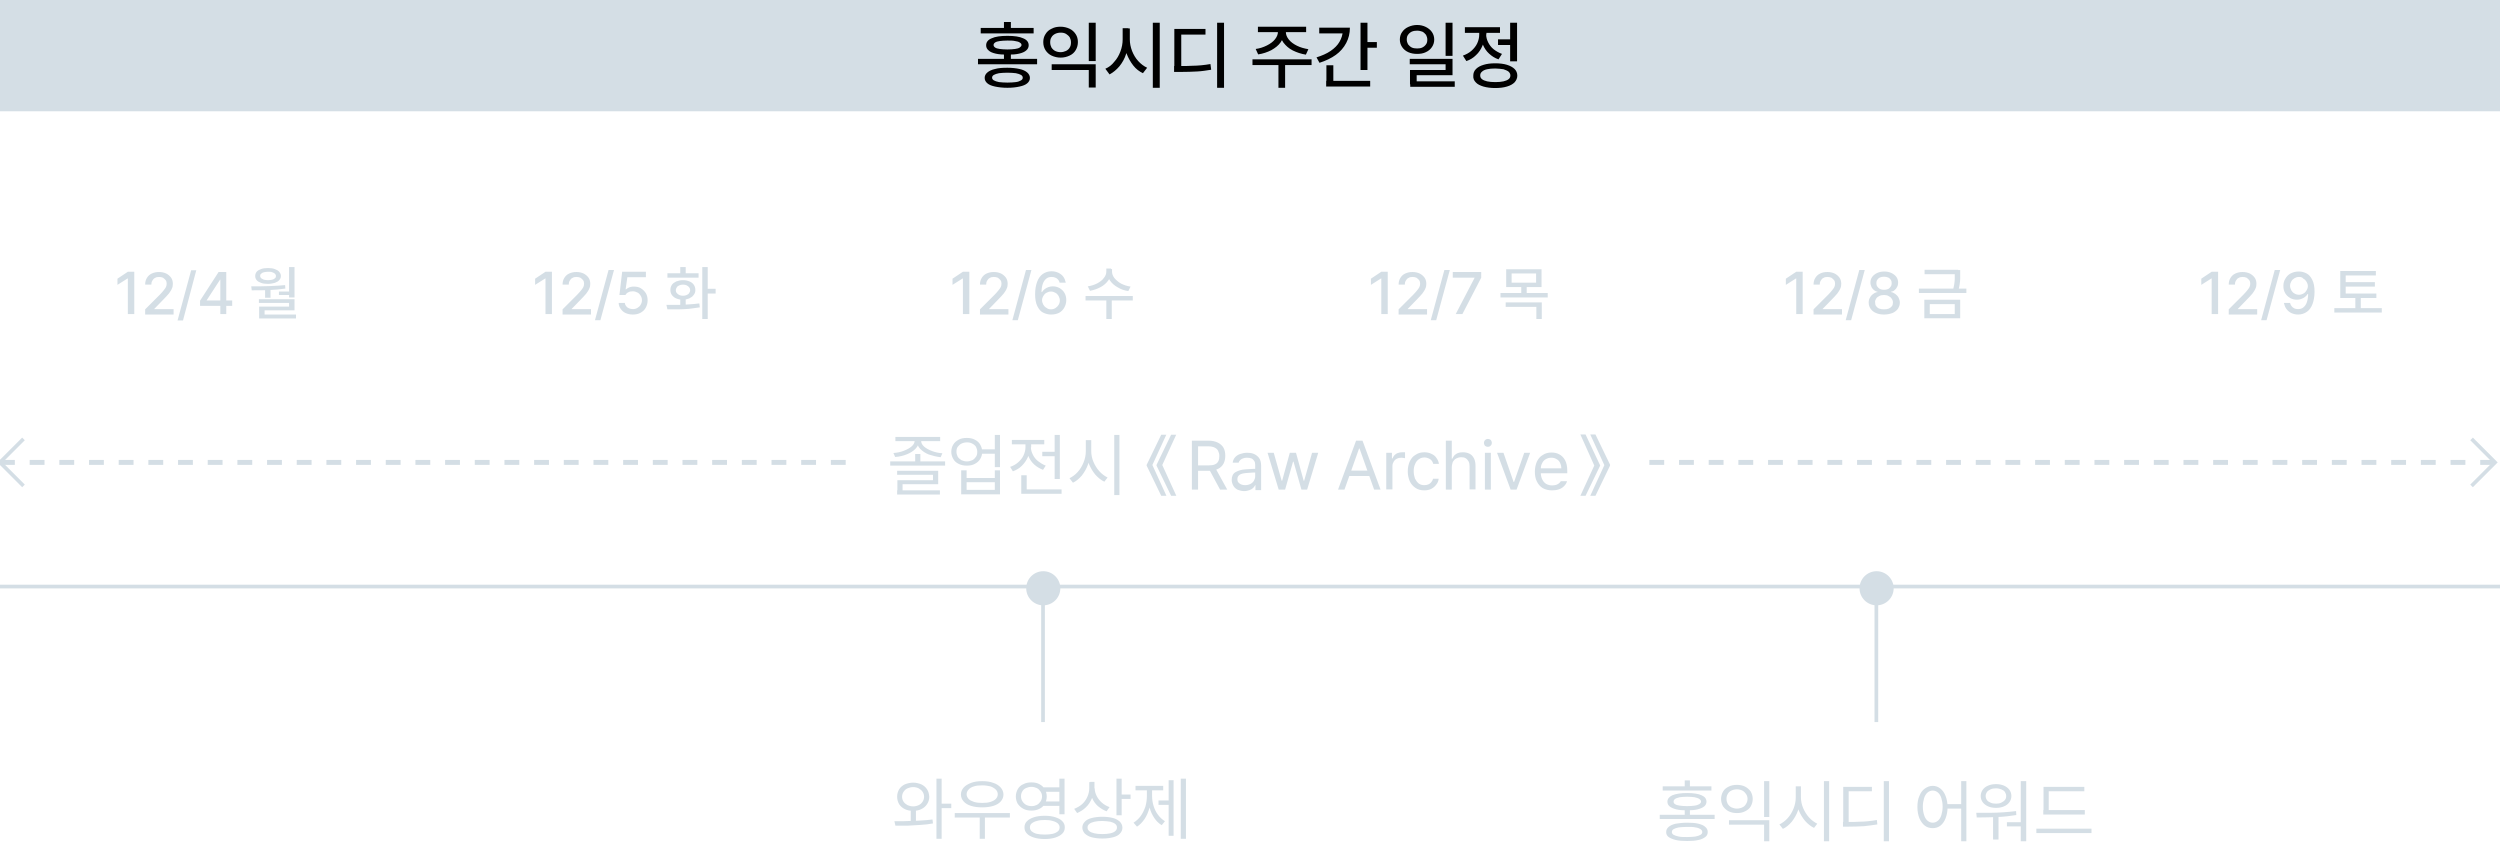 <?xml version="1.0" encoding="utf-8"?>
<!-- Generator: Adobe Illustrator 28.0.0, SVG Export Plug-In . SVG Version: 6.00 Build 0)  -->
<svg version="1.1" id="Layer_1" xmlns="http://www.w3.org/2000/svg" xmlns:xlink="http://www.w3.org/1999/xlink" x="0px" y="0px"
	 viewBox="0 0 1011 350" style="enable-background:new 0 0 1011 350;" xml:space="preserve">
<style type="text/css">
	.st0{clip-path:url(#SVGID_00000084500814934188348330000012247028505245176487_);}
	.st1{fill:#D4DEE5;}
	.st2{fill:none;stroke:#D4DEE5;stroke-width:1.5;}
	.st3{fill:none;stroke:#D4DEE5;stroke-width:2;stroke-dasharray:6,6;}
</style>
<g>
	<defs>
		<rect id="SVGID_1_" width="1011" height="350"/>
	</defs>
	<clipPath id="SVGID_00000144339365441253560530000005265584109260536496_">
		<use xlink:href="#SVGID_1_"  style="overflow:visible;"/>
	</clipPath>
	<g style="clip-path:url(#SVGID_00000144339365441253560530000005265584109260536496_);">
		<path class="st1" d="M54.3,110v17h-2.6v-14.4h-0.1l-4.1,2.6v-2.5l4.2-2.8H54.3z M58.7,127l0-1.9l5.9-5.9c0.7-0.7,1.2-1.3,1.6-1.8
			c0.4-0.5,0.7-0.9,0.9-1.3c0.2-0.4,0.3-0.9,0.3-1.4c0-0.5-0.1-1-0.4-1.4c-0.3-0.4-0.7-0.7-1.1-1c-0.5-0.2-1-0.3-1.6-0.3
			c-0.6,0-1.2,0.1-1.6,0.4c-0.5,0.2-0.8,0.6-1.1,1.1c-0.3,0.5-0.4,1-0.4,1.6h-2.5c0-1,0.2-1.9,0.7-2.7c0.5-0.8,1.1-1.4,2-1.8
			c0.9-0.4,1.8-0.6,2.9-0.6s2,0.2,2.9,0.6c0.8,0.4,1.5,1,2,1.7c0.5,0.7,0.7,1.6,0.7,2.5c0,0.7-0.1,1.3-0.4,1.9
			c-0.2,0.6-0.7,1.3-1.2,2c-0.6,0.7-1.4,1.6-2.5,2.7l-3.4,3.5v0.1h7.8v2.2H58.7z M79.4,109.2L74,129.6h-2.2l5.5-20.3H79.4z
			 M80.9,123.7v-2.1l7.5-11.6H90v3.1H89l-5.4,8.3v0.1h10.3v2.2H80.9z M89.1,127v-3.9l0-1V110h2.4v17H89.1z M109.4,116.6v3.8h-2.2
			v-3.8H109.4z M119.1,108v12.3h-2.2V108H119.1z M101.6,115.8c2.6,0,5,0,7.3-0.1c2.3-0.1,4.4-0.2,6.4-0.4l0.1,1.4
			c-2.1,0.3-4.3,0.5-6.5,0.6c-2.3,0.1-4.6,0.1-7.1,0.1L101.6,115.8z M119.1,121v4.5H107v2.2h-2.2v-3.7h12.1v-1.5h-12.2V121H119.1z
			 M119.7,127.2v1.6h-14.9v-1.6H119.7z M117.6,117.9v1.4h-4.8v-1.4H117.6z M108.4,108.4c1,0,1.9,0.1,2.7,0.4
			c0.8,0.3,1.4,0.6,1.8,1.1c0.4,0.5,0.7,1,0.7,1.7c0,0.6-0.2,1.2-0.7,1.7c-0.4,0.5-1,0.8-1.8,1.1c-0.8,0.2-1.7,0.4-2.7,0.4
			c-1.1,0-2-0.1-2.8-0.4c-0.8-0.3-1.4-0.6-1.8-1.1c-0.4-0.5-0.6-1-0.6-1.7c0-0.6,0.2-1.2,0.6-1.7c0.4-0.5,1-0.8,1.8-1.1
			C106.4,108.5,107.3,108.4,108.4,108.4z M108.4,109.9c-0.6,0-1.2,0.1-1.7,0.2c-0.5,0.1-0.8,0.3-1.1,0.6c-0.3,0.2-0.4,0.5-0.4,0.9
			c0,0.3,0.1,0.6,0.4,0.9c0.3,0.2,0.6,0.4,1.1,0.6c0.5,0.1,1,0.2,1.7,0.2c0.6,0,1.2-0.1,1.7-0.2c0.5-0.1,0.8-0.3,1.1-0.6
			c0.3-0.2,0.4-0.5,0.4-0.9c0-0.3-0.1-0.6-0.4-0.9c-0.3-0.3-0.6-0.4-1.1-0.6C109.6,109.9,109,109.9,108.4,109.9z"/>
		<path class="st1" d="M223.2,110v17h-2.6v-14.4h-0.1l-4.1,2.6v-2.5l4.2-2.8H223.2z M227.5,127l0-1.9l5.9-5.9
			c0.7-0.7,1.2-1.3,1.6-1.8c0.4-0.5,0.7-0.9,0.9-1.3c0.2-0.4,0.3-0.9,0.3-1.4c0-0.5-0.1-1-0.4-1.4c-0.3-0.4-0.7-0.7-1.1-1
			c-0.5-0.2-1-0.3-1.6-0.3c-0.6,0-1.2,0.1-1.6,0.4c-0.5,0.2-0.8,0.6-1.1,1.1c-0.3,0.5-0.4,1-0.4,1.6h-2.5c0-1,0.2-1.9,0.7-2.7
			c0.5-0.8,1.1-1.4,2-1.8c0.9-0.4,1.8-0.6,2.9-0.6c1.1,0,2,0.2,2.9,0.6c0.8,0.4,1.5,1,2,1.7c0.5,0.7,0.7,1.6,0.7,2.5
			c0,0.7-0.1,1.3-0.4,1.9c-0.2,0.6-0.7,1.3-1.2,2c-0.6,0.7-1.4,1.6-2.5,2.7l-3.4,3.5v0.1h7.8v2.2H227.5z M248.3,109.2l-5.5,20.3
			h-2.2l5.5-20.3H248.3z M255.9,127.2c-1.1,0-2-0.2-2.9-0.6c-0.9-0.4-1.5-1-2-1.7c-0.5-0.7-0.8-1.5-0.8-2.4h2.5
			c0,0.5,0.2,0.9,0.5,1.3c0.3,0.4,0.7,0.7,1.2,0.9c0.5,0.2,1,0.3,1.6,0.3c0.7,0,1.3-0.2,1.8-0.5c0.5-0.3,1-0.7,1.3-1.3
			c0.3-0.5,0.5-1.1,0.5-1.8c0-0.7-0.2-1.3-0.5-1.8c-0.3-0.5-0.7-1-1.3-1.3c-0.6-0.3-1.2-0.5-1.9-0.5c-0.7,0-1.3,0.1-1.8,0.4
			c-0.5,0.2-0.9,0.6-1.2,1.1h-2.4l1.1-9.4h9.6v2.2h-7.5L253,117h0.2c0.2-0.2,0.5-0.4,0.9-0.6c0.3-0.2,0.7-0.3,1.1-0.4
			c0.4-0.1,0.8-0.1,1.2-0.1c1.1,0,2,0.2,2.8,0.7c0.8,0.5,1.5,1.2,2,2c0.5,0.9,0.7,1.8,0.7,2.9c0,1.1-0.3,2.1-0.8,3
			c-0.5,0.9-1.2,1.5-2.1,2C258.1,127,257,127.2,255.9,127.2z M277.3,120.5v3.4h-2.2v-3.4H277.3z M286.2,108v21H284v-21H286.2z
			 M289.4,116.8v1.9h-3.9v-1.9H289.4z M269.5,123.3c1.8,0,3.4,0,4.7,0c1.3,0,2.8-0.1,4.3-0.2c1.5-0.1,3-0.2,4.3-0.4l0.2,1.6
			c-1.4,0.2-2.9,0.4-4.4,0.6c-1.5,0.1-3,0.2-4.3,0.2c-1.3,0-2.8,0-4.4,0L269.5,123.3z M282.5,110.5v1.8h-12.6v-1.8H282.5z
			 M276.2,113.3c1,0,1.9,0.2,2.6,0.5c0.8,0.3,1.4,0.8,1.8,1.4c0.4,0.6,0.6,1.3,0.6,2.1c0,0.8-0.2,1.4-0.7,2c-0.4,0.6-1,1-1.8,1.4
			c-0.8,0.3-1.6,0.5-2.6,0.5c-1,0-1.9-0.2-2.6-0.5c-0.8-0.3-1.3-0.8-1.8-1.4c-0.4-0.6-0.6-1.3-0.6-2c0-0.8,0.2-1.5,0.6-2.1
			c0.4-0.6,1-1,1.8-1.4C274.4,113.5,275.2,113.3,276.2,113.3z M276.2,115.1c-0.6,0-1.1,0.1-1.5,0.3c-0.4,0.2-0.8,0.4-1,0.8
			c-0.2,0.3-0.4,0.7-0.4,1.2c0,0.4,0.1,0.8,0.4,1.1c0.2,0.3,0.6,0.6,1,0.8c0.4,0.2,1,0.3,1.5,0.3c0.6,0,1.1-0.1,1.5-0.3
			c0.4-0.2,0.8-0.4,1-0.8c0.2-0.3,0.4-0.7,0.4-1.1c0-0.4-0.1-0.8-0.4-1.2c-0.2-0.3-0.6-0.6-1-0.8
			C277.3,115.2,276.8,115.1,276.2,115.1z M277.3,108v3.7h-2.2V108H277.3z"/>
		<path class="st1" d="M392,110v17h-2.6v-14.4h-0.1l-4.1,2.6v-2.5l4.2-2.8H392z M396.3,127l0-1.9l5.9-5.9c0.7-0.7,1.2-1.3,1.6-1.8
			c0.4-0.5,0.7-0.9,0.9-1.3c0.2-0.4,0.3-0.9,0.3-1.4c0-0.5-0.1-1-0.4-1.4c-0.3-0.4-0.7-0.7-1.1-1c-0.5-0.2-1-0.3-1.6-0.3
			c-0.6,0-1.2,0.1-1.6,0.4c-0.5,0.2-0.8,0.6-1.1,1.1c-0.3,0.5-0.4,1-0.4,1.6h-2.5c0-1,0.2-1.9,0.7-2.7c0.5-0.8,1.1-1.4,2-1.8
			c0.9-0.4,1.8-0.6,2.9-0.6c1.1,0,2,0.2,2.9,0.6c0.8,0.4,1.5,1,2,1.7c0.5,0.7,0.7,1.6,0.7,2.5c0,0.7-0.1,1.3-0.4,1.9
			c-0.2,0.6-0.7,1.3-1.2,2c-0.6,0.7-1.4,1.6-2.5,2.7l-3.4,3.5v0.1h7.8v2.2H396.3z M417.1,109.2l-5.5,20.3h-2.2l5.5-20.3H417.1z
			 M425,127.2c-1.1,0-2.2-0.3-3.2-0.8c-1-0.5-1.7-1.4-2.3-2.6c-0.6-1.2-0.9-2.8-0.9-4.8c0-2,0.3-3.6,0.8-5c0.5-1.4,1.3-2.5,2.3-3.2
			c1-0.7,2.2-1.1,3.5-1.1c1,0,1.9,0.2,2.8,0.6c0.8,0.4,1.5,0.9,2,1.6c0.5,0.7,0.8,1.5,1,2.4h-2.5c-0.1-0.5-0.3-0.9-0.6-1.2
			c-0.3-0.4-0.6-0.6-1.1-0.8c-0.4-0.2-0.9-0.3-1.5-0.3c-0.9,0-1.6,0.2-2.2,0.7c-0.6,0.5-1.1,1.2-1.4,2.1c-0.3,0.9-0.5,2-0.5,3.3h0.2
			c0.3-0.5,0.7-0.9,1.1-1.2c0.4-0.3,0.9-0.6,1.5-0.8c0.6-0.2,1.1-0.3,1.7-0.3c1,0,1.9,0.2,2.8,0.7c0.8,0.5,1.5,1.1,2,2
			c0.5,0.9,0.7,1.8,0.7,2.9c0,1.1-0.3,2.1-0.8,3c-0.5,0.9-1.2,1.6-2.1,2.1C427.3,127,426.2,127.2,425,127.2z M425,125.1
			c0.7,0,1.3-0.2,1.8-0.5c0.5-0.3,1-0.8,1.3-1.3c0.3-0.5,0.5-1.1,0.5-1.8c0-0.6-0.2-1.2-0.5-1.8c-0.3-0.5-0.7-1-1.3-1.3
			c-0.5-0.3-1.1-0.5-1.8-0.5c-0.7,0-1.3,0.2-1.8,0.5c-0.6,0.3-1,0.8-1.3,1.3c-0.3,0.5-0.5,1.1-0.5,1.7c0,0.6,0.2,1.2,0.5,1.8
			c0.3,0.5,0.7,1,1.3,1.3C423.7,124.9,424.3,125.1,425,125.1z M449.4,109.8c0,1.3-0.4,2.5-1.2,3.6c-0.8,1.1-1.8,2-3.1,2.7
			c-1.3,0.7-2.7,1.2-4.3,1.5l-0.9-1.8c1.4-0.2,2.6-0.6,3.8-1.2c1.1-0.6,2.1-1.3,2.7-2.2c0.7-0.8,1-1.7,1-2.7v-1.1h1.9V109.8z
			 M449.7,109.8c0,0.9,0.3,1.8,1,2.7c0.7,0.8,1.6,1.6,2.7,2.2c1.2,0.6,2.4,1,3.8,1.2l-0.9,1.8c-1.6-0.2-3-0.7-4.3-1.5
			c-1.3-0.7-2.3-1.6-3.1-2.7c-0.8-1.1-1.1-2.3-1.1-3.6v-1.1h1.9V109.8z M449.6,121.1v7.9h-2.2v-7.9H449.6z M458.1,119.7v1.8H439
			v-1.8H458.1z"/>
		<path class="st1" d="M370.4,327.2v5.8h-2.1v-5.8H370.4z M369.3,316.5c1.2,0,2.3,0.3,3.3,0.7c1,0.5,1.7,1.1,2.3,2
			c0.6,0.9,0.8,1.9,0.9,3c0,1.1-0.3,2.1-0.9,3c-0.6,0.9-1.3,1.5-2.3,2c-1,0.5-2.1,0.7-3.3,0.7c-1.3,0-2.4-0.2-3.4-0.7
			c-1-0.5-1.7-1.1-2.3-2c-0.5-0.9-0.8-1.9-0.8-3c0-1.1,0.3-2.1,0.8-3c0.6-0.9,1.3-1.5,2.3-2C366.9,316.8,368.1,316.5,369.3,316.5z
			 M369.3,318.3c-0.8,0-1.6,0.2-2.3,0.5c-0.7,0.3-1.2,0.8-1.6,1.4c-0.4,0.6-0.6,1.3-0.6,2c0,0.7,0.2,1.4,0.6,2
			c0.4,0.6,0.9,1,1.6,1.4c0.7,0.3,1.4,0.5,2.3,0.5c0.8,0,1.6-0.2,2.2-0.5c0.7-0.3,1.2-0.8,1.6-1.4c0.4-0.6,0.6-1.3,0.6-2
			c0-0.7-0.2-1.4-0.6-2c-0.4-0.6-0.9-1-1.6-1.4C370.9,318.5,370.1,318.3,369.3,318.3z M380.8,314.9v24.3h-2.1v-24.3H380.8z
			 M384.7,325v1.8h-4.5V325H384.7z M361.7,332.1h1.3c1.7,0,3.4,0,4.9-0.1c1.5,0,3.1-0.1,4.7-0.2c1.6-0.1,3.1-0.2,4.5-0.4l0.2,1.6
			c-1.6,0.3-3.3,0.5-5.1,0.6c-1.8,0.1-3.5,0.2-5.1,0.3c-1.6,0-3.3,0-5,0L361.7,332.1z M408.4,328.8v1.8h-22.3v-1.8H408.4z
			 M398.3,329.9v9.3h-2.1v-9.3H398.3z M397.2,315.9c1.7,0,3.2,0.2,4.5,0.7c1.3,0.4,2.3,1.1,3,1.9c0.7,0.8,1.1,1.8,1.1,2.8
			c0,1.1-0.4,2-1.1,2.8c-0.7,0.8-1.7,1.4-3,1.8c-1.3,0.4-2.8,0.6-4.5,0.6s-3.2-0.2-4.5-0.6c-1.3-0.4-2.3-1-3-1.8
			c-0.7-0.8-1.1-1.7-1.1-2.8c0-1.1,0.4-2,1.1-2.8c0.7-0.8,1.7-1.4,3-1.9C394,316.1,395.5,315.9,397.2,315.9z M397.2,317.6
			c-1.3,0-2.4,0.1-3.3,0.4c-1,0.3-1.7,0.7-2.2,1.3c-0.5,0.5-0.8,1.2-0.8,1.9c0,0.7,0.3,1.3,0.8,1.9c0.5,0.5,1.3,0.9,2.2,1.2
			c1,0.3,2.1,0.4,3.3,0.4c1.3,0,2.4-0.1,3.3-0.4c1-0.3,1.7-0.7,2.2-1.2c0.5-0.5,0.8-1.2,0.8-1.9c0-0.7-0.3-1.4-0.8-1.9
			c-0.5-0.5-1.3-1-2.2-1.3C399.6,317.8,398.5,317.6,397.2,317.6z M429,318.4v1.8h-7.5v-1.8H429z M429,324.1v1.8h-7.5v-1.8H429z
			 M417.1,316.4c1.2,0,2.3,0.2,3.2,0.7c1,0.5,1.7,1.2,2.2,2c0.5,0.9,0.8,1.9,0.8,3c0,1.1-0.3,2.1-0.8,3c-0.5,0.9-1.3,1.6-2.2,2
			c-1,0.5-2,0.7-3.2,0.7c-1.2,0-2.3-0.2-3.2-0.7c-1-0.5-1.7-1.2-2.3-2c-0.5-0.9-0.8-1.9-0.8-3c0-1.1,0.3-2.1,0.8-3
			c0.5-0.9,1.3-1.6,2.3-2C414.8,316.6,415.9,316.4,417.1,316.4z M417.1,318.2c-0.8,0-1.5,0.2-2.2,0.5c-0.7,0.3-1.2,0.8-1.5,1.4
			c-0.4,0.6-0.5,1.3-0.5,2c0,0.7,0.2,1.4,0.6,2c0.4,0.6,0.9,1.1,1.5,1.4c0.6,0.3,1.4,0.5,2.2,0.5c0.8,0,1.5-0.2,2.1-0.5
			c0.6-0.3,1.1-0.8,1.5-1.4c0.4-0.6,0.6-1.3,0.6-2c0-0.8-0.2-1.4-0.6-2c-0.4-0.6-0.9-1.1-1.5-1.4
			C418.6,318.4,417.9,318.2,417.1,318.2z M430.5,314.9v14.4h-2.1v-14.4H430.5z M422.5,329.9c1.7,0,3.1,0.2,4.3,0.6
			c1.2,0.4,2.2,0.9,2.8,1.6c0.7,0.7,1,1.5,1,2.5c0,1-0.3,1.8-1,2.5c-0.7,0.7-1.6,1.2-2.8,1.6c-1.2,0.4-2.7,0.6-4.3,0.6
			c-1.7,0-3.1-0.2-4.4-0.6c-1.2-0.4-2.2-0.9-2.8-1.6c-0.7-0.7-1-1.5-1-2.5c0-1,0.3-1.8,1-2.5c0.7-0.7,1.6-1.2,2.8-1.6
			C419.3,330.1,420.8,329.9,422.5,329.9z M422.5,331.6c-1.2,0-2.3,0.1-3.2,0.4c-0.9,0.2-1.6,0.6-2.1,1c-0.5,0.4-0.7,1-0.7,1.6
			c0,0.6,0.2,1.1,0.7,1.6c0.5,0.4,1.2,0.8,2.1,1c0.9,0.2,2,0.3,3.2,0.3c1.2,0,2.3-0.1,3.2-0.3c0.9-0.2,1.6-0.6,2.1-1
			c0.5-0.4,0.7-1,0.7-1.6c0-0.6-0.2-1.1-0.7-1.6c-0.5-0.4-1.2-0.8-2.1-1C424.8,331.7,423.7,331.6,422.5,331.6z M442.4,318.7
			c0,1.5-0.3,3-0.9,4.3c-0.6,1.3-1.3,2.5-2.4,3.5c-1,1-2.2,1.7-3.5,2.3l-1.2-1.7c1.2-0.5,2.3-1.1,3.2-1.9c0.9-0.8,1.6-1.8,2.1-2.9
			c0.5-1.1,0.8-2.3,0.8-3.5v-2.5h1.8V318.7z M442.7,318.8c0,1.1,0.3,2.1,0.8,3.1c0.5,1,1.2,1.9,2.1,2.7c0.9,0.8,2,1.4,3.1,1.8
			l-1.2,1.7c-1.3-0.5-2.4-1.2-3.5-2.1c-1-0.9-1.8-2-2.3-3.2c-0.6-1.2-0.8-2.6-0.8-3.9v-2.7h1.7V318.8z M453.6,314.9v14.8h-2.1v-14.8
			H453.6z M457.2,321.3v1.8H453v-1.8H457.2z M445.8,330.3c1.7,0,3.1,0.2,4.3,0.5c1.2,0.3,2.1,0.9,2.8,1.5c0.6,0.7,1,1.4,1,2.4
			c0,0.9-0.3,1.7-1,2.4c-0.6,0.7-1.6,1.2-2.8,1.5c-1.2,0.3-2.6,0.5-4.3,0.5c-1.7,0-3.1-0.2-4.3-0.5c-1.2-0.3-2.1-0.9-2.8-1.5
			c-0.6-0.7-1-1.5-1-2.4c0-0.9,0.3-1.7,1-2.4c0.6-0.7,1.6-1.2,2.8-1.5C442.7,330.5,444.1,330.3,445.8,330.3z M445.8,332
			c-1.2,0-2.3,0.1-3.2,0.3c-0.9,0.2-1.6,0.5-2.1,0.9c-0.5,0.4-0.7,0.9-0.7,1.4c0,0.6,0.2,1.1,0.7,1.5c0.5,0.4,1.2,0.7,2.1,0.9
			c0.9,0.2,1.9,0.3,3.2,0.3c1.2,0,2.3-0.1,3.2-0.3c0.9-0.2,1.6-0.5,2-0.9c0.5-0.4,0.7-0.9,0.7-1.5c0-0.5-0.2-1-0.7-1.4
			c-0.5-0.4-1.2-0.7-2-0.9C448.1,332.2,447,332,445.8,332z M479.6,314.9v24.3h-2.1v-24.3H479.6z M473.3,323.7v1.8h-4.8v-1.8H473.3z
			 M474.6,315.5v22.5h-2v-22.5H474.6z M465.5,321.8c0,1.8-0.2,3.4-0.7,5.1c-0.5,1.6-1.1,3.1-2,4.4c-0.9,1.3-1.9,2.3-3,3l-1.4-1.6
			c1.1-0.7,2.1-1.6,2.9-2.7c0.8-1.1,1.4-2.4,1.9-3.8c0.4-1.4,0.6-2.9,0.6-4.4v-3.2h1.7V321.8z M465.9,321.8c0,1.4,0.2,2.8,0.6,4.1
			c0.4,1.3,1,2.6,1.8,3.6c0.8,1.1,1.7,1.9,2.8,2.6l-1.3,1.6c-1.2-0.7-2.2-1.7-3-2.9c-0.8-1.2-1.5-2.6-1.9-4.2
			c-0.4-1.6-0.6-3.2-0.6-4.9v-3.2h1.6V321.8z M470.4,317.8v1.8h-11.2v-1.8H470.4z"/>
		<path class="st1" d="M561.2,110v17h-2.6v-14.4h-0.1l-4.1,2.6v-2.5l4.2-2.8H561.2z M565.6,127l0-1.9l5.9-5.9
			c0.7-0.7,1.2-1.3,1.6-1.8c0.4-0.5,0.7-0.9,0.9-1.3c0.2-0.4,0.3-0.9,0.3-1.4c0-0.5-0.1-1-0.4-1.4c-0.3-0.4-0.7-0.7-1.1-1
			c-0.5-0.2-1-0.3-1.6-0.3c-0.6,0-1.2,0.1-1.6,0.4c-0.5,0.2-0.8,0.6-1.1,1.1c-0.3,0.5-0.4,1-0.4,1.6h-2.5c0-1,0.2-1.9,0.7-2.7
			c0.5-0.8,1.1-1.4,2-1.8c0.9-0.4,1.8-0.6,2.9-0.6c1.1,0,2,0.2,2.9,0.6c0.8,0.4,1.5,1,2,1.7c0.5,0.7,0.7,1.6,0.7,2.5
			c0,0.7-0.1,1.3-0.4,1.9c-0.2,0.6-0.7,1.3-1.2,2c-0.6,0.7-1.4,1.6-2.5,2.7l-3.4,3.5v0.1h7.8v2.2H565.6z M586.3,109.2l-5.5,20.3
			h-2.2l5.5-20.3H586.3z M588.7,127l7.6-14.6v-0.1h-8.8V110H599v2.3l-7.6,14.7H588.7z M623.4,108.9v7.2h-14.3v-7.2H623.4z
			 M611.3,110.6v3.7h9.9v-3.7H611.3z M625.9,118.5v1.8h-19.1v-1.8H625.9z M617.4,115.6v3.5h-2.2v-3.5H617.4z M623.5,122.3v6.7h-2.2
			v-4.9h-12.4v-1.8H623.5z"/>
		<path class="st1" d="M729,110v17h-2.6v-14.4h-0.1l-4.1,2.6v-2.5l4.2-2.8H729z M733.4,127l0-1.9l5.9-5.9c0.7-0.7,1.2-1.3,1.6-1.8
			c0.4-0.5,0.7-0.9,0.9-1.3c0.2-0.4,0.3-0.9,0.3-1.4c0-0.5-0.1-1-0.4-1.4c-0.3-0.4-0.7-0.7-1.1-1c-0.5-0.2-1-0.3-1.6-0.3
			c-0.6,0-1.2,0.1-1.6,0.4c-0.5,0.2-0.8,0.6-1.1,1.1c-0.3,0.5-0.4,1-0.4,1.6h-2.5c0-1,0.2-1.9,0.7-2.7c0.5-0.8,1.1-1.4,2-1.8
			c0.8-0.4,1.8-0.6,2.9-0.6c1.1,0,2,0.2,2.9,0.6c0.8,0.4,1.5,1,2,1.7c0.5,0.7,0.7,1.6,0.7,2.5c0,0.7-0.1,1.3-0.4,1.9
			c-0.2,0.6-0.7,1.3-1.2,2c-0.6,0.7-1.4,1.6-2.5,2.7l-3.4,3.5v0.1h7.8v2.2H733.4z M754.1,109.2l-5.5,20.3h-2.2l5.5-20.3H754.1z
			 M761.9,127.2c-1.2,0-2.3-0.2-3.2-0.6c-1-0.4-1.7-1-2.2-1.7c-0.5-0.7-0.8-1.5-0.8-2.5c0-0.7,0.1-1.4,0.5-2
			c0.3-0.6,0.7-1.1,1.3-1.5c0.5-0.4,1.1-0.7,1.8-0.8v-0.1c-0.6-0.1-1.1-0.4-1.5-0.7c-0.4-0.4-0.8-0.8-1-1.3
			c-0.2-0.5-0.4-1.1-0.4-1.7c0-0.9,0.2-1.6,0.7-2.3c0.5-0.7,1.2-1.2,2-1.6c0.9-0.4,1.8-0.6,2.9-0.6c1.1,0,2,0.2,2.9,0.6
			c0.8,0.4,1.5,0.9,2,1.6c0.5,0.7,0.7,1.5,0.7,2.3c0,0.6-0.1,1.2-0.4,1.7c-0.2,0.5-0.6,1-1,1.3c-0.4,0.4-0.9,0.6-1.5,0.7v0.1
			c0.7,0.1,1.2,0.4,1.8,0.8c0.5,0.4,1,0.9,1.3,1.5c0.3,0.6,0.5,1.3,0.5,2c0,0.9-0.3,1.7-0.8,2.5c-0.5,0.7-1.3,1.3-2.2,1.7
			C764.1,127,763.1,127.2,761.9,127.2z M761.9,125.1c0.7,0,1.4-0.1,1.9-0.3c0.5-0.2,1-0.6,1.3-1c0.3-0.4,0.4-0.9,0.4-1.5
			c0-0.6-0.2-1.1-0.5-1.5c-0.3-0.5-0.7-0.8-1.3-1.1c-0.5-0.3-1.2-0.4-1.8-0.4c-0.7,0-1.3,0.1-1.9,0.4c-0.6,0.3-1,0.6-1.3,1.1
			c-0.3,0.5-0.5,1-0.4,1.5c0,0.6,0.1,1.1,0.4,1.5c0.3,0.4,0.7,0.8,1.3,1C760.5,125,761.1,125.1,761.9,125.1z M761.9,117.2
			c0.6,0,1.1-0.1,1.6-0.3c0.5-0.2,0.8-0.6,1.1-1c0.3-0.4,0.4-0.9,0.4-1.4c0-0.5-0.1-1-0.4-1.4c-0.3-0.4-0.6-0.7-1.1-0.9
			c-0.5-0.2-1-0.3-1.6-0.3c-0.6,0-1.2,0.1-1.6,0.3c-0.5,0.2-0.8,0.5-1.1,0.9c-0.3,0.4-0.4,0.9-0.4,1.4c0,0.5,0.1,1,0.4,1.4
			c0.3,0.4,0.6,0.7,1.1,1C760.8,117.1,761.3,117.2,761.9,117.2z M791.9,109.1v1.8h-13.6v-1.8H791.9z M795.2,116.7v1.8h-19.2v-1.8
			H795.2z M792.7,110.6L792.7,110.6c0,0.9,0,1.5,0,2.2c0,0.6-0.1,1.3-0.2,2.1c-0.1,0.8-0.3,1.6-0.5,2.5l-2.2-0.1
			c0.2-0.9,0.4-1.7,0.5-2.4c0.1-0.8,0.2-1.4,0.2-2c0-0.6,0-1.3,0-2v-0.1v-1.6h2.2V110.6z M792.7,121.2v7.5h-14.5v-7.5H792.7z
			 M780.4,123v4h10.1v-4H780.4z"/>
		<path class="st1" d="M682.3,332.7c1.8,0,3.3,0.1,4.5,0.4c1.2,0.3,2.2,0.7,2.8,1.3c0.7,0.6,1,1.2,1,2.1c0,0.8-0.3,1.5-1,2
			c-0.7,0.5-1.6,1-2.8,1.2c-1.2,0.3-2.8,0.4-4.5,0.4c-1.8,0-3.3-0.1-4.6-0.4c-1.2-0.3-2.2-0.7-2.9-1.2c-0.7-0.5-1-1.2-1-2
			c0-0.8,0.3-1.5,1-2.1c0.7-0.6,1.6-1,2.9-1.3C679,332.9,680.5,332.7,682.3,332.7z M682.3,334.4c-1.3,0-2.4,0.1-3.4,0.2
			c-0.9,0.2-1.6,0.4-2.1,0.7c-0.5,0.3-0.7,0.7-0.7,1.2c0,0.4,0.2,0.8,0.7,1.1c0.5,0.3,1.2,0.5,2.1,0.7c0.9,0.2,2,0.2,3.4,0.2
			c1.3,0,2.4-0.1,3.3-0.2c0.9-0.2,1.6-0.4,2.1-0.7c0.5-0.3,0.7-0.7,0.7-1.1c0-0.5-0.2-0.8-0.7-1.2c-0.5-0.3-1.2-0.6-2.1-0.7
			C684.8,334.4,683.7,334.4,682.3,334.4z M692.1,318v1.7h-19.7V318H692.1z M682.3,320.7c2.5,0,4.5,0.3,5.8,0.9c1.4,0.6,2,1.5,2,2.6
			c0,0.7-0.3,1.4-0.9,1.9c-0.6,0.5-1.5,0.9-2.7,1.2c-1.2,0.3-2.6,0.4-4.3,0.4c-1.7,0-3.1-0.1-4.3-0.4c-1.2-0.3-2.1-0.7-2.7-1.2
			c-0.6-0.5-0.9-1.1-0.9-1.9c0-1.1,0.7-2,2-2.6C677.8,321,679.8,320.7,682.3,320.7z M682.3,322.2c-1.2,0-2.2,0.1-3,0.2
			c-0.8,0.2-1.5,0.4-1.9,0.7c-0.4,0.3-0.6,0.6-0.6,1.1c0,0.4,0.2,0.8,0.6,1c0.4,0.3,1.1,0.5,1.9,0.6c0.8,0.1,1.9,0.2,3,0.2
			c1.2,0,2.2-0.1,3-0.2c0.8-0.1,1.5-0.4,1.9-0.6c0.4-0.3,0.7-0.6,0.7-1c0-0.4-0.2-0.8-0.7-1.1c-0.4-0.3-1.1-0.5-1.9-0.7
			C684.5,322.3,683.5,322.2,682.3,322.2z M683.4,315.6v3.5h-2.1v-3.5H683.4z M693.4,329.5v1.7h-22.2v-1.7H693.4z M683.4,327v3.4
			h-2.1V327H683.4z M715.5,331.7v8.5h-2.1v-6.7h-14.2v-1.8H715.5z M715.5,315.9v14.5h-2.1v-14.5H715.5z M702.4,317.4
			c1.2,0,2.3,0.2,3.3,0.7c1,0.5,1.7,1.2,2.3,2c0.5,0.9,0.8,1.9,0.8,3c0,1.1-0.3,2.1-0.8,3c-0.5,0.9-1.3,1.5-2.3,2
			c-1,0.5-2,0.7-3.3,0.7c-1.2,0-2.3-0.2-3.3-0.7c-1-0.5-1.7-1.2-2.3-2c-0.5-0.9-0.8-1.9-0.8-3c0-1.1,0.3-2.1,0.8-3
			c0.5-0.9,1.3-1.5,2.3-2C700.1,317.6,701.2,317.4,702.4,317.4z M702.4,319.2c-0.8,0-1.6,0.2-2.2,0.5c-0.7,0.3-1.2,0.8-1.5,1.4
			c-0.4,0.6-0.5,1.3-0.5,2c0,0.8,0.2,1.4,0.5,2c0.4,0.6,0.9,1.1,1.5,1.4c0.7,0.3,1.4,0.5,2.2,0.5c0.8,0,1.6-0.2,2.2-0.5
			c0.7-0.3,1.2-0.8,1.5-1.4c0.4-0.6,0.6-1.3,0.6-2c0-0.8-0.2-1.4-0.6-2c-0.4-0.6-0.9-1.1-1.5-1.4C704,319.4,703.2,319.2,702.4,319.2
			z M728,322.5c0,1.8-0.3,3.6-0.9,5.3c-0.6,1.7-1.5,3.2-2.5,4.5c-1.1,1.3-2.3,2.3-3.6,2.9l-1.4-1.8c1.2-0.6,2.3-1.4,3.3-2.5
			c1-1.1,1.8-2.4,2.4-3.9c0.6-1.5,0.9-3,0.9-4.5V318h1.8V322.5z M728.3,322.5c0,1.4,0.3,2.9,0.9,4.3c0.6,1.4,1.4,2.7,2.4,3.8
			c1,1.1,2.1,1.9,3.3,2.5l-1.3,1.7c-1.3-0.6-2.5-1.6-3.6-2.8c-1.1-1.3-1.9-2.7-2.6-4.3c-0.6-1.6-0.9-3.3-0.9-5.1V318h1.8V322.5z
			 M739.7,315.9v24.3h-2.1v-24.3H739.7z M763.9,315.9v24.3h-2.1v-24.3H763.9z M747.4,332.4c1.7,0,3.2,0,4.5-0.1
			c1.3,0,2.5-0.1,3.6-0.2c1.2-0.1,2.3-0.3,3.5-0.5l0.2,1.8c-1.8,0.3-3.6,0.5-5.3,0.7c-1.8,0.1-3.9,0.2-6.6,0.2h-2v-1.9H747.4z
			 M757,318.2v1.8h-9.4v13h-2.2v-14.8H757z M781.6,317.8c1.2,0,2.2,0.4,3.1,1.1c0.9,0.7,1.6,1.7,2.1,3c0.5,1.3,0.8,2.8,0.8,4.5
			c0,1.7-0.3,3.2-0.8,4.5c-0.5,1.3-1.2,2.3-2.1,3c-0.9,0.7-2,1-3.1,1c-1.2,0-2.3-0.3-3.2-1c-0.9-0.7-1.6-1.7-2.2-3
			c-0.5-1.3-0.8-2.8-0.8-4.5c0-1.7,0.2-3.2,0.8-4.5c0.5-1.3,1.2-2.3,2.2-3C779.4,318.2,780.4,317.8,781.6,317.8z M781.6,319.7
			c-0.8,0-1.5,0.3-2.1,0.8c-0.6,0.5-1.1,1.3-1.4,2.3c-0.3,1-0.5,2.1-0.5,3.4c0,1.3,0.2,2.5,0.5,3.4c0.3,1,0.8,1.8,1.4,2.3
			c0.6,0.5,1.3,0.8,2.1,0.8c0.8,0,1.5-0.3,2.1-0.8c0.6-0.5,1.1-1.3,1.4-2.3c0.3-1,0.5-2.1,0.5-3.4c0-1.3-0.2-2.4-0.5-3.4
			c-0.3-1-0.8-1.8-1.4-2.3C783.1,320,782.4,319.7,781.6,319.7z M795.2,315.9v24.3h-2.1v-24.3H795.2z M794.1,325.2v1.8H787v-1.8
			H794.1z M808.2,329.5v10H806v-10H808.2z M819.4,315.9v24.3h-2.2v-24.3H819.4z M799.2,328.7c2.2,0,4.1,0,5.7,0
			c1.6,0,3.3-0.1,5.2-0.2c1.8-0.1,3.6-0.3,5.2-0.5l0.1,1.6c-2.4,0.4-5,0.7-7.6,0.8c-2.6,0.1-5.4,0.2-8.4,0.2L799.2,328.7z
			 M817.8,332.5v1.7h-6.2v-1.7H817.8z M807.2,317.1c1.2,0,2.2,0.2,3.2,0.6c0.9,0.4,1.7,1,2.2,1.7c0.5,0.7,0.8,1.5,0.8,2.5
			c0,1-0.3,1.8-0.8,2.5c-0.5,0.7-1.2,1.3-2.2,1.7c-0.9,0.4-2,0.6-3.2,0.6c-1.2,0-2.3-0.2-3.2-0.6c-0.9-0.4-1.7-1-2.2-1.7
			c-0.5-0.7-0.8-1.5-0.8-2.5c0-0.9,0.3-1.8,0.8-2.5c0.5-0.7,1.2-1.3,2.2-1.7C804.9,317.3,806,317.1,807.2,317.1z M807.2,318.8
			c-0.8,0-1.5,0.1-2.2,0.4c-0.6,0.3-1.1,0.6-1.5,1.1c-0.3,0.5-0.5,1-0.5,1.6c0,0.6,0.2,1.2,0.5,1.6c0.3,0.5,0.8,0.8,1.5,1.1
			c0.6,0.3,1.4,0.4,2.2,0.4c0.8,0,1.5-0.1,2.1-0.4s1.1-0.6,1.5-1.1c0.4-0.5,0.5-1,0.5-1.6c0-0.6-0.2-1.1-0.5-1.6
			c-0.3-0.5-0.8-0.8-1.5-1.1C808.7,319,808,318.8,807.2,318.8z M843.1,327.6v1.8h-16.8v-1.8H843.1z M845.8,335.1v1.8h-22.3v-1.8
			H845.8z M842.9,318.2v1.8h-14.4v8.4h-2.1v-10.2H842.9z"/>
		<path class="st1" d="M897,110v17h-2.6v-14.4h-0.1l-4.1,2.6v-2.5l4.2-2.8H897z M901.3,127l0-1.9l5.9-5.9c0.7-0.7,1.2-1.3,1.6-1.8
			c0.4-0.5,0.7-0.9,0.9-1.3c0.2-0.4,0.3-0.9,0.3-1.4c0-0.5-0.1-1-0.4-1.4c-0.3-0.4-0.7-0.7-1.1-1c-0.5-0.2-1-0.3-1.6-0.3
			c-0.6,0-1.2,0.1-1.6,0.4c-0.5,0.2-0.8,0.6-1.1,1.1c-0.3,0.5-0.4,1-0.4,1.6h-2.5c0-1,0.2-1.9,0.7-2.7c0.5-0.8,1.1-1.4,2-1.8
			c0.9-0.4,1.8-0.6,2.9-0.6c1.1,0,2,0.2,2.9,0.6c0.8,0.4,1.5,1,2,1.7c0.5,0.7,0.7,1.6,0.7,2.5c0,0.7-0.1,1.3-0.4,1.9
			c-0.2,0.6-0.7,1.3-1.2,2c-0.6,0.7-1.4,1.6-2.5,2.7l-3.4,3.5v0.1h7.8v2.2H901.3z M922.1,109.2l-5.5,20.3h-2.2l5.5-20.3H922.1z
			 M929.7,109.8c1.1,0,2.2,0.3,3.1,0.8c1,0.5,1.7,1.4,2.3,2.6c0.6,1.2,0.9,2.8,0.9,4.7c0,2-0.3,3.6-0.8,5c-0.5,1.4-1.3,2.5-2.3,3.2
			c-1,0.7-2.2,1.1-3.5,1.1c-1,0-1.9-0.2-2.8-0.6c-0.8-0.4-1.5-1-2-1.7c-0.5-0.7-0.8-1.5-1-2.4h2.5c0.1,0.5,0.3,0.9,0.6,1.3
			c0.3,0.4,0.6,0.6,1.1,0.9c0.4,0.2,0.9,0.3,1.5,0.3c0.9,0,1.6-0.2,2.2-0.7c0.6-0.5,1.1-1.2,1.4-2.1c0.3-0.9,0.5-2,0.5-3.3h-0.2
			c-0.3,0.5-0.7,0.9-1.1,1.2c-0.4,0.3-0.9,0.6-1.5,0.8c-0.5,0.2-1.1,0.3-1.7,0.3c-1,0-1.9-0.2-2.8-0.7c-0.8-0.5-1.5-1.1-2-2
			c-0.5-0.9-0.7-1.8-0.7-2.9c0-1.1,0.3-2.1,0.8-2.9c0.5-0.9,1.2-1.6,2.1-2.1C927.5,110,928.5,109.8,929.7,109.8z M929.7,112
			c-0.7,0-1.3,0.2-1.8,0.5c-0.5,0.3-1,0.7-1.3,1.3c-0.3,0.5-0.5,1.1-0.5,1.8c0,0.6,0.2,1.2,0.5,1.8c0.3,0.5,0.7,1,1.3,1.3
			c0.5,0.3,1.1,0.5,1.8,0.5c0.7,0,1.3-0.2,1.8-0.5c0.6-0.3,1-0.8,1.3-1.3c0.3-0.5,0.5-1.1,0.5-1.7c0-0.6-0.2-1.2-0.5-1.7
			c-0.3-0.5-0.7-1-1.3-1.3C931,112.1,930.4,112,929.7,112z M961,118.7v1.8h-14.6v-1.8H961z M963.2,124.6v1.8H944v-1.8H963.2z
			 M954.7,119.7v5.8h-2.2v-5.8H954.7z M960.8,109.6v1.8h-12.2v8h-2.2v-9.8H960.8z M960.4,114.1v1.8H948v-1.8H960.4z"/>
		<path class="st1" d="M372.2,183.6v3.8h-2.1v-3.8H372.2z M382.2,186.6v1.7h-22.2v-1.7H382.2z M379.4,190.3v5.5h-14.4v2.9h-2.1v-4.5
			h14.4V192h-14.5v-1.6H379.4z M380.1,198.3v1.7h-17.3v-1.7H380.1z M371.6,178.2c0,1.2-0.4,2.3-1.3,3.2c-0.9,1-2.1,1.7-3.5,2.3
			c-1.5,0.6-3.1,1-4.8,1.1l-0.7-1.6c1.5-0.1,2.9-0.4,4.2-0.9c1.3-0.5,2.4-1.1,3.2-1.8c0.8-0.7,1.2-1.5,1.2-2.4v-0.8h1.9V178.2z
			 M372.5,178.2c0,0.9,0.4,1.7,1.2,2.4c0.8,0.7,1.9,1.3,3.2,1.8c1.3,0.5,2.7,0.8,4.2,0.9l-0.7,1.6c-1.7-0.2-3.3-0.6-4.8-1.1
			c-1.5-0.6-2.6-1.4-3.5-2.3c-0.9-1-1.3-2-1.3-3.2v-0.8h1.9V178.2z M380.2,176.7v1.7h-18.1v-1.7H380.2z M403.2,181.7v1.8h-6.6v-1.8
			H403.2z M391,177.1c1.2,0,2.3,0.2,3.2,0.7c1,0.5,1.7,1.1,2.2,2c0.5,0.9,0.8,1.8,0.8,2.9c0,1.1-0.3,2.1-0.8,2.9
			c-0.5,0.9-1.3,1.5-2.2,2c-0.9,0.5-2,0.7-3.2,0.7c-1.2,0-2.3-0.2-3.3-0.7c-1-0.5-1.7-1.1-2.2-2c-0.5-0.9-0.8-1.8-0.8-2.9
			c0-1.1,0.3-2.1,0.8-2.9c0.5-0.9,1.3-1.5,2.2-2C388.6,177.3,389.7,177.1,391,177.1z M391,178.9c-0.8,0-1.6,0.2-2.2,0.5
			c-0.6,0.3-1.1,0.8-1.5,1.3c-0.4,0.6-0.5,1.2-0.5,2c0,0.7,0.2,1.4,0.5,2c0.4,0.6,0.9,1,1.5,1.4c0.7,0.3,1.4,0.5,2.2,0.5
			c0.8,0,1.5-0.2,2.2-0.5c0.6-0.3,1.1-0.8,1.5-1.4c0.4-0.6,0.5-1.2,0.5-2c0-0.7-0.2-1.4-0.5-2c-0.4-0.6-0.9-1-1.5-1.3
			C392.5,179,391.8,178.9,391,178.9z M404.4,175.9v13h-2.1v-13H404.4z M390.9,190.2v3.1h11.4v-3.1h2.1v9.7h-15.7v-9.7H390.9z
			 M390.9,198.1h11.4V195h-11.4V198.1z M427.7,182.7v1.8h-6.2v-1.8H427.7z M428.6,175.9v17.8h-2.1v-17.8H428.6z M429.3,197.9v1.8
			H413v-1.8H429.3z M415.2,192.2v6.6H413v-6.6H415.2z M416.5,180.9c0,1.5-0.3,2.8-0.9,4.1c-0.6,1.3-1.4,2.4-2.4,3.4
			c-1,1-2.2,1.7-3.6,2.2l-1.1-1.8c1.2-0.4,2.3-1,3.2-1.8c0.9-0.8,1.7-1.7,2.2-2.8c0.5-1.1,0.8-2.2,0.8-3.3v-2h1.8V180.9z
			 M416.9,180.9c0,1,0.3,2,0.8,3c0.5,1,1.2,1.9,2.1,2.6s2,1.4,3.1,1.8l-1.1,1.7c-1.3-0.5-2.5-1.2-3.5-2.1c-1-0.9-1.8-2-2.3-3.2
			c-0.6-1.2-0.8-2.5-0.8-3.8v-2h1.8V180.9z M422.3,177.9v1.8h-13.1v-1.8H422.3z M440.9,182.5c0,1.8-0.3,3.6-0.9,5.3
			c-0.6,1.7-1.5,3.2-2.5,4.5c-1.1,1.3-2.3,2.3-3.6,2.9l-1.4-1.8c1.2-0.6,2.3-1.4,3.3-2.5c1-1.1,1.8-2.4,2.4-3.9
			c0.6-1.5,0.9-3,0.9-4.5V178h1.8V182.5z M441.3,182.5c0,1.4,0.3,2.9,0.9,4.3c0.6,1.4,1.4,2.7,2.4,3.8c1,1.1,2.1,1.9,3.3,2.5
			l-1.3,1.7c-1.3-0.6-2.5-1.6-3.6-2.8c-1.1-1.3-1.9-2.7-2.6-4.3c-0.6-1.6-0.9-3.3-0.9-5.1V178h1.8V182.5z M452.7,175.9v24.3h-2.1
			v-24.3H452.7z M471.7,200.5h-2.1l-5.9-12.2V188h2.3L471.7,200.5z M471.7,175.7l-5.7,12.4h-2.3V188l5.9-12.2H471.7z M475.7,200.5
			h-2.1l-5.9-12.2V188h2.3L475.7,200.5z M475.7,175.7l-5.7,12.4h-2.3V188l5.9-12.2H475.7z M482,198v-19.8h6.7c1.5,0,2.8,0.3,3.8,0.8
			c1,0.5,1.8,1.2,2.3,2.1c0.5,0.9,0.7,2,0.7,3.2c0,1.2-0.2,2.2-0.7,3.2c-0.5,0.9-1.2,1.6-2.2,2.1c-1,0.5-2.2,0.8-3.7,0.8h-5.4v-2.2
			h5.3c1,0,1.9-0.1,2.5-0.4c0.7-0.3,1.1-0.7,1.4-1.3c0.3-0.6,0.4-1.3,0.4-2.1c0-0.8-0.2-1.5-0.5-2.1c-0.3-0.6-0.8-1-1.4-1.3
			s-1.5-0.5-2.5-0.5h-4.2V198H482z M491.4,189.1l4.9,8.9h-2.9l-4.8-8.9H491.4z M507.8,191.1c-0.1,0-0.2,0-0.4,0c-0.2,0-0.4,0-0.7,0
			c-0.5,0-1,0.1-1.5,0.1c-0.5,0-0.9,0.1-1.3,0.1c-1.1,0.1-2,0.3-2.6,0.7c-0.6,0.4-0.9,1-0.9,1.8c0,0.5,0.1,0.9,0.4,1.3
			c0.3,0.3,0.6,0.6,1.1,0.8c0.5,0.2,1,0.3,1.6,0.3c0.9,0,1.6-0.2,2.2-0.5c0.6-0.3,1.1-0.8,1.4-1.3c0.3-0.6,0.5-1.1,0.5-1.8V188
			c0-0.6-0.1-1.2-0.4-1.6c-0.3-0.4-0.6-0.8-1.1-1c-0.5-0.2-1.1-0.3-1.9-0.3c-0.6,0-1.1,0.1-1.6,0.3c-0.5,0.2-0.8,0.4-1.1,0.7
			c-0.3,0.3-0.5,0.6-0.6,1h-2.4c0.1-0.8,0.4-1.5,0.9-2.1c0.5-0.6,1.2-1.1,2.1-1.4c0.9-0.3,1.8-0.5,2.9-0.5c0.9,0,1.7,0.1,2.5,0.4
			c0.8,0.3,1.5,0.8,2.2,1.6c0.6,0.8,0.9,1.9,0.9,3.3v9.8h-2.3v-2h-0.1c-0.2,0.4-0.5,0.8-0.8,1.1c-0.4,0.4-0.9,0.7-1.5,0.9
			c-0.6,0.2-1.3,0.4-2.1,0.4c-0.9,0-1.8-0.2-2.6-0.5c-0.8-0.4-1.4-0.9-1.8-1.6c-0.4-0.7-0.7-1.5-0.7-2.4c0-1.5,0.5-2.6,1.6-3.2
			c1.1-0.6,2.4-1,4-1.1c0.5,0,1-0.1,1.6-0.1c0.6,0,1.2-0.1,1.8-0.1c0.2,0,0.4,0,0.5,0c0.1,0,0.2,0,0.3,0L507.8,191.1z M517.1,198
			l-4.5-14.9h2.5l3.2,11.3h0.2l3.1-11.3h2.5l3.1,11.3h0.2l3.2-11.3h2.5l-4.5,14.9h-2.3l-3.2-11.3h-0.2l-3.2,11.3H517.1z M543.7,198
			h-2.6l7.3-19.8h2.6l7.3,19.8h-2.6l-5.9-16.6h-0.2L543.7,198z M544.6,190.3h10.2v2.2h-10.2V190.3z M560.6,198v-14.9h2.3v2.3h0.2
			c0.2-0.5,0.5-0.9,0.8-1.3c0.4-0.4,0.8-0.7,1.4-0.9c0.5-0.2,1.1-0.3,1.7-0.3c0.2,0,0.4,0,0.6,0c0.2,0,0.4,0,0.6,0v2.4
			c-0.1,0-0.4-0.1-0.6-0.1c-0.3,0-0.5-0.1-0.8-0.1c-0.7,0-1.3,0.1-1.9,0.4c-0.6,0.3-1,0.7-1.3,1.2c-0.3,0.5-0.5,1.1-0.5,1.8v9.4
			H560.6z M576,198.3c-1.4,0-2.6-0.3-3.6-1c-1-0.7-1.8-1.6-2.3-2.7c-0.5-1.2-0.8-2.5-0.8-4c0-1.5,0.3-2.8,0.8-4
			c0.6-1.2,1.3-2.1,2.4-2.7c1-0.7,2.2-1,3.5-1c1,0,2,0.2,2.8,0.6c0.9,0.4,1.6,0.9,2.1,1.7c0.5,0.7,0.9,1.5,1,2.4h-2.3
			c-0.1-0.5-0.3-0.9-0.6-1.3c-0.3-0.4-0.7-0.7-1.2-0.9c-0.5-0.2-1-0.4-1.7-0.4c-0.9,0-1.6,0.2-2.3,0.7c-0.7,0.5-1.2,1.1-1.5,1.9
			c-0.4,0.8-0.6,1.8-0.6,2.9c0,1.1,0.2,2.1,0.5,3c0.4,0.8,0.9,1.5,1.5,2c0.7,0.5,1.4,0.7,2.3,0.7c0.6,0,1.1-0.1,1.6-0.3
			c0.5-0.2,0.9-0.5,1.2-0.9c0.3-0.4,0.6-0.8,0.7-1.4h2.3c-0.1,0.9-0.4,1.7-1,2.4c-0.5,0.7-1.2,1.3-2,1.7
			C578,198.1,577.1,198.3,576,198.3z M587.1,189.1v8.9h-2.4v-19.8h2.4v7.3h0.2c0.2-0.5,0.6-1,0.9-1.4c0.4-0.4,0.9-0.7,1.4-0.9
			s1.2-0.3,2-0.3c1,0,1.9,0.2,2.7,0.6c0.8,0.4,1.3,1,1.8,1.9c0.4,0.8,0.6,1.9,0.6,3.1v9.4h-2.4v-9.3c0-0.8-0.1-1.4-0.4-2
			c-0.3-0.5-0.7-1-1.2-1.3c-0.5-0.3-1.1-0.4-1.8-0.4c-0.7,0-1.4,0.2-2,0.5c-0.6,0.3-1,0.8-1.4,1.4
			C587.3,187.5,587.1,188.2,587.1,189.1z M600.5,198v-14.9h2.4V198H600.5z M601.7,180.7c-0.3,0-0.6-0.1-0.8-0.2
			c-0.3-0.1-0.5-0.3-0.6-0.6c-0.1-0.2-0.2-0.5-0.2-0.8s0.1-0.5,0.2-0.8c0.1-0.2,0.4-0.4,0.6-0.6c0.3-0.1,0.5-0.2,0.8-0.2
			c0.3,0,0.6,0.1,0.8,0.2c0.3,0.1,0.5,0.3,0.6,0.6c0.1,0.2,0.2,0.5,0.2,0.8s-0.1,0.5-0.2,0.8c-0.1,0.2-0.4,0.4-0.6,0.6
			C602.2,180.6,602,180.7,601.7,180.7z M618.8,183.1l-5.5,14.9h-2.4l-5.5-14.9h2.6l4.1,11.8h0.2l4.1-11.8H618.8z M627.6,198.3
			c-1.4,0-2.6-0.3-3.7-0.9c-1-0.6-1.8-1.5-2.4-2.7c-0.6-1.2-0.8-2.5-0.8-4c0-1.5,0.3-2.8,0.8-4c0.6-1.2,1.3-2.1,2.4-2.7
			c1-0.7,2.2-1,3.5-1c1.1,0,2.2,0.2,3.1,0.7c1,0.5,1.8,1.3,2.4,2.4c0.6,1.1,0.9,2.5,0.9,4.3v1h-11.5v-2h9.1c0-0.8-0.2-1.6-0.5-2.2
			c-0.3-0.7-0.8-1.2-1.4-1.5c-0.6-0.4-1.3-0.6-2.1-0.6c-0.9,0-1.6,0.2-2.3,0.6c-0.7,0.4-1.2,1-1.5,1.7c-0.4,0.7-0.5,1.5-0.5,2.3v1.4
			c0,1.1,0.2,2,0.6,2.8c0.4,0.8,0.9,1.4,1.6,1.8c0.7,0.4,1.5,0.6,2.4,0.6c0.6,0,1.1-0.1,1.5-0.2c0.5-0.1,0.8-0.4,1.2-0.6
			c0.3-0.3,0.6-0.5,0.8-0.9h2.5c-0.2,0.8-0.6,1.4-1.2,2c-0.6,0.6-1.2,1-2.1,1.3C629.5,198.2,628.6,198.3,627.6,198.3z M643.1,200.5
			l5.7-12.4h2.3v0.2l-5.9,12.2H643.1z M643.1,175.7h2.1l5.9,12.2v0.2h-2.3L643.1,175.7z M639.1,200.5l5.7-12.4h2.3v0.2l-5.9,12.2
			H639.1z M639.1,175.7h2.1L647,188v0.2h-2.3L639.1,175.7z"/>
		<line class="st2" x1="0" y1="237.2" x2="1011" y2="237.2"/>
		<path class="st1" d="M421.9,244.8c3.8,0,6.9-3.1,6.9-6.9c0-3.8-3.1-6.9-6.9-6.9c-3.8,0-6.9,3.1-6.9,6.9
			C415,241.7,418.1,244.8,421.9,244.8z"/>
		<path class="st1" d="M758.9,244.8c3.8,0,6.9-3.1,6.9-6.9c0-3.8-3.1-6.9-6.9-6.9c-3.8,0-6.9,3.1-6.9,6.9
			C752,241.7,755.1,244.8,758.9,244.8z"/>
		<line class="st2" x1="421.8" y1="237" x2="421.8" y2="292"/>
		<path class="st3" d="M0,187h342 M1009,187H667"/>
		<line class="st2" x1="758.8" y1="237" x2="758.8" y2="292"/>
		<path class="st2" d="M9.5,177.5L0,187l9.5,9.5"/>
		<path class="st2" d="M999.5,177.5l9.5,9.5l-9.5,9.5"/>
		<rect class="st1" width="1011" height="45"/>
		<path d="M407.4,27.4c1.9,0,3.6,0.2,4.9,0.5c1.4,0.3,2.4,0.8,3.1,1.4c0.7,0.6,1.1,1.4,1.1,2.2c0,0.9-0.4,1.6-1.1,2.2
			c-0.7,0.6-1.7,1-3.1,1.3c-1.3,0.3-3,0.5-4.9,0.5c-1.9,0-3.6-0.2-5-0.5c-1.4-0.3-2.4-0.7-3.1-1.3c-0.7-0.6-1.1-1.3-1.1-2.2
			c0-0.9,0.4-1.6,1.1-2.2c0.7-0.6,1.7-1.1,3.1-1.4C403.8,27.5,405.4,27.4,407.4,27.4z M407.4,29.4c-1.4,0-2.5,0.1-3.4,0.2
			c-0.9,0.2-1.6,0.4-2.1,0.7c-0.5,0.3-0.7,0.7-0.7,1.1c0,0.4,0.2,0.8,0.7,1.1c0.5,0.3,1.2,0.5,2.1,0.7c0.9,0.1,2.1,0.2,3.4,0.2
			c1.4,0,2.5-0.1,3.4-0.2c0.9-0.1,1.6-0.4,2.1-0.7c0.5-0.3,0.7-0.6,0.7-1.1c0-0.4-0.2-0.8-0.7-1.1c-0.5-0.3-1.2-0.5-2.1-0.7
			C409.9,29.5,408.7,29.4,407.4,29.4z M418,11.3v2.2h-21.4v-2.2H418z M407.4,14.5c2.8,0,4.9,0.3,6.4,1c1.5,0.6,2.2,1.6,2.2,2.8
			c0,0.8-0.3,1.5-1,2.1c-0.7,0.6-1.6,1-2.9,1.3c-1.3,0.3-2.8,0.4-4.7,0.4c-1.8,0-3.4-0.1-4.7-0.4c-1.3-0.3-2.3-0.7-2.9-1.3
			c-0.7-0.6-1-1.2-1-2.1c0-1.2,0.7-2.2,2.2-2.8C402.5,14.8,404.6,14.5,407.4,14.5z M407.4,16.4c-1.2,0-2.3,0.1-3.1,0.2
			c-0.8,0.1-1.5,0.3-1.9,0.6c-0.4,0.3-0.6,0.6-0.6,1c0,0.4,0.2,0.7,0.6,1c0.4,0.3,1.1,0.5,1.9,0.6c0.8,0.1,1.9,0.2,3.1,0.2
			c1.2,0,2.3-0.1,3.1-0.2c0.8-0.1,1.5-0.3,1.9-0.6c0.4-0.3,0.7-0.6,0.7-1c0-0.4-0.2-0.7-0.7-1c-0.4-0.3-1.1-0.5-1.9-0.6
			C409.7,16.4,408.6,16.4,407.4,16.4z M408.8,8.9v3.9H406V8.9H408.8z M419.4,23.7V26h-23.9v-2.2H419.4z M408.8,21.1v3.7H406v-3.7
			H408.8z M443.1,26.1v9.3h-2.8v-7.1h-15v-2.3H443.1z M443.1,9.2v15.5h-2.8V9.2H443.1z M428.9,10.8c1.3,0,2.5,0.3,3.6,0.8
			c1.1,0.5,1.9,1.3,2.5,2.2c0.6,0.9,0.9,2,0.9,3.2c0,1.2-0.3,2.3-0.9,3.3c-0.6,1-1.4,1.7-2.5,2.2c-1.1,0.5-2.2,0.8-3.6,0.8
			c-1.3,0-2.5-0.3-3.6-0.8c-1.1-0.5-1.9-1.3-2.5-2.2c-0.6-1-0.9-2-0.9-3.3c0-1.2,0.3-2.3,0.9-3.2c0.6-1,1.4-1.7,2.5-2.2
			C426.4,11,427.6,10.8,428.9,10.8z M428.9,13.2c-0.8,0-1.6,0.2-2.2,0.5c-0.6,0.3-1.2,0.8-1.5,1.4c-0.4,0.6-0.5,1.3-0.5,2
			c0,0.8,0.2,1.5,0.5,2.1c0.4,0.6,0.9,1.1,1.5,1.4c0.6,0.3,1.4,0.5,2.2,0.5c0.8,0,1.5-0.2,2.2-0.5c0.6-0.3,1.2-0.8,1.5-1.4
			c0.4-0.6,0.5-1.3,0.5-2.1c0-0.8-0.2-1.4-0.5-2c-0.4-0.6-0.9-1-1.5-1.4C430.4,13.3,429.7,13.2,428.9,13.2z M456.4,15.9
			c0,2.1-0.3,4.1-1,5.9c-0.6,1.9-1.5,3.5-2.7,5c-1.2,1.4-2.5,2.5-4,3.3l-1.7-2.3c1.4-0.6,2.6-1.5,3.6-2.8c1.1-1.2,1.9-2.6,2.5-4.2
			c0.6-1.6,0.9-3.2,0.9-4.9v-4.5h2.3V15.9z M456.9,15.9c0,1.6,0.3,3.1,0.9,4.7c0.6,1.5,1.4,2.9,2.5,4.1c1.1,1.2,2.3,2.1,3.6,2.7
			l-1.7,2.2c-1.5-0.7-2.8-1.7-3.9-3.1c-1.1-1.4-2-3-2.7-4.8c-0.6-1.8-1-3.7-1-5.7v-4.5h2.3V15.9z M469,9.2v26.3h-2.8V9.2H469z
			 M495,9.2v26.3h-2.8V9.2H495z M477.1,26.7c1.9,0,3.6,0,4.9-0.1c1.3,0,2.6-0.1,3.8-0.2c1.2-0.1,2.5-0.3,3.7-0.5l0.3,2.3
			c-1.9,0.3-3.7,0.6-5.6,0.7c-1.9,0.1-4.3,0.2-7.2,0.2h-2.2v-2.4H477.1z M487.5,11.7V14h-9.8v13.6h-2.8V11.7H487.5z M519.3,12.9
			c0,1.5-0.5,2.9-1.4,4.2c-0.9,1.3-2.2,2.3-3.8,3.2c-1.6,0.8-3.3,1.4-5.3,1.7l-1-2.2c1.6-0.2,3.1-0.7,4.5-1.4
			c1.4-0.7,2.5-1.5,3.3-2.5c0.8-1,1.2-2,1.2-3.1v-1h2.4V12.9z M520,12.9c0,1.1,0.4,2.1,1.2,3.1c0.8,1,1.9,1.8,3.3,2.5
			c1.4,0.7,2.9,1.1,4.6,1.4l-1,2.2c-1.9-0.3-3.7-0.9-5.3-1.7c-1.6-0.8-2.8-1.9-3.8-3.2c-0.9-1.3-1.4-2.7-1.4-4.2v-1h2.4V12.9z
			 M519.7,25.6v9.9H517v-9.9H519.7z M530.4,24v2.3h-23.9V24H530.4z M528.2,10.8V13h-19.5v-2.2H528.2z M553,9.2v19.1h-2.8V9.2H553z
			 M556.8,17v2.3h-4.6V17H556.8z M545.9,11.2c0,2.3-0.5,4.3-1.5,6.2c-1,1.9-2.4,3.5-4.2,4.8c-1.8,1.3-4.1,2.4-6.6,3.2l-1.2-2.2
			c2.2-0.7,4.1-1.5,5.7-2.6c1.6-1.1,2.8-2.3,3.6-3.7s1.3-2.9,1.3-4.4v-1.3H545.9z M544.4,11.2v2.3h-10.9v-2.3H544.4z M554.1,32.7
			v2.3h-17.8v-2.3H554.1z M539.2,26.4v7.3h-2.8v-7.3H539.2z M573.1,10.1c1.3,0,2.5,0.3,3.5,0.8c1,0.5,1.9,1.2,2.5,2.1
			c0.6,0.9,0.9,1.9,0.9,3c0,1.1-0.3,2.1-0.9,3c-0.6,0.9-1.4,1.6-2.5,2.1c-1,0.5-2.2,0.7-3.5,0.7c-1.3,0-2.5-0.2-3.6-0.7
			c-1.1-0.5-1.9-1.2-2.5-2.1c-0.6-0.9-0.9-1.9-0.9-3c0-1.1,0.3-2.2,0.9-3c0.6-0.9,1.4-1.6,2.5-2.1C570.6,10.4,571.8,10.1,573.1,10.1
			z M573.1,12.4c-0.8,0-1.5,0.1-2.2,0.4c-0.6,0.3-1.1,0.7-1.5,1.3c-0.4,0.5-0.5,1.2-0.5,1.9c0,0.7,0.2,1.3,0.5,1.9
			c0.4,0.5,0.9,1,1.5,1.3c0.6,0.3,1.4,0.4,2.2,0.4c0.8,0,1.5-0.1,2.1-0.4c0.6-0.3,1.1-0.7,1.5-1.3c0.4-0.5,0.5-1.2,0.5-1.9
			c0-0.7-0.2-1.3-0.5-1.9c-0.4-0.5-0.9-1-1.5-1.3C574.6,12.6,573.9,12.4,573.1,12.4z M587.4,9.2v13.4h-2.8V9.2H587.4z M587.4,23.8
			v6.6h-14.5v3.7h-2.7v-5.8h14.4V26h-14.5v-2.2H587.4z M588.3,32.9v2.2h-18v-2.2H588.3z M611.5,15.9v2.3h-5.7v-2.3H611.5z
			 M613.5,9.2v15.6h-2.8V9.2H613.5z M604.7,25.6c1.8,0,3.4,0.2,4.7,0.6c1.3,0.4,2.4,1,3.1,1.7c0.7,0.7,1.1,1.6,1.1,2.7
			c0,1-0.4,1.9-1.1,2.7c-0.7,0.7-1.7,1.3-3.1,1.7c-1.3,0.4-2.9,0.6-4.7,0.6c-1.8,0-3.4-0.2-4.8-0.6c-1.3-0.4-2.4-0.9-3.1-1.7
			c-0.7-0.7-1.1-1.6-1-2.7c0-1,0.3-1.9,1.1-2.7c0.7-0.7,1.7-1.3,3.1-1.7C601.3,25.8,602.8,25.6,604.7,25.6z M604.7,27.7
			c-1.3,0-2.4,0.1-3.3,0.3c-0.9,0.2-1.6,0.5-2.1,1c-0.5,0.4-0.7,0.9-0.7,1.5c0,0.6,0.2,1.1,0.7,1.5c0.5,0.4,1.2,0.7,2.1,0.9
			c0.9,0.2,2,0.3,3.3,0.3c1.3,0,2.4-0.1,3.3-0.3c0.9-0.2,1.6-0.5,2.1-0.9c0.5-0.4,0.7-0.9,0.7-1.5c0-0.6-0.3-1.1-0.7-1.5
			c-0.5-0.4-1.2-0.7-2.1-1C607,27.9,605.9,27.7,604.7,27.7z M600.4,13.9c0,1.6-0.3,3.2-0.9,4.6c-0.6,1.4-1.4,2.7-2.6,3.8
			c-1.1,1.1-2.4,1.9-3.9,2.4l-1.4-2.2c1.3-0.5,2.5-1.1,3.5-2c1-0.9,1.8-1.9,2.3-3c0.5-1.1,0.8-2.3,0.8-3.5v-2h2.3V13.9z M601,13.9
			c0,1.1,0.3,2.2,0.8,3.2c0.5,1,1.2,2,2.2,2.8c1,0.8,2.1,1.4,3.4,1.9l-1.4,2.2c-1.5-0.5-2.7-1.3-3.8-2.3c-1.1-1-1.9-2.2-2.5-3.6
			c-0.6-1.3-0.9-2.8-0.9-4.3v-2h2.3V13.9z M606.6,11v2.3h-14.2V11H606.6z"/>
	</g>
</g>
</svg>
